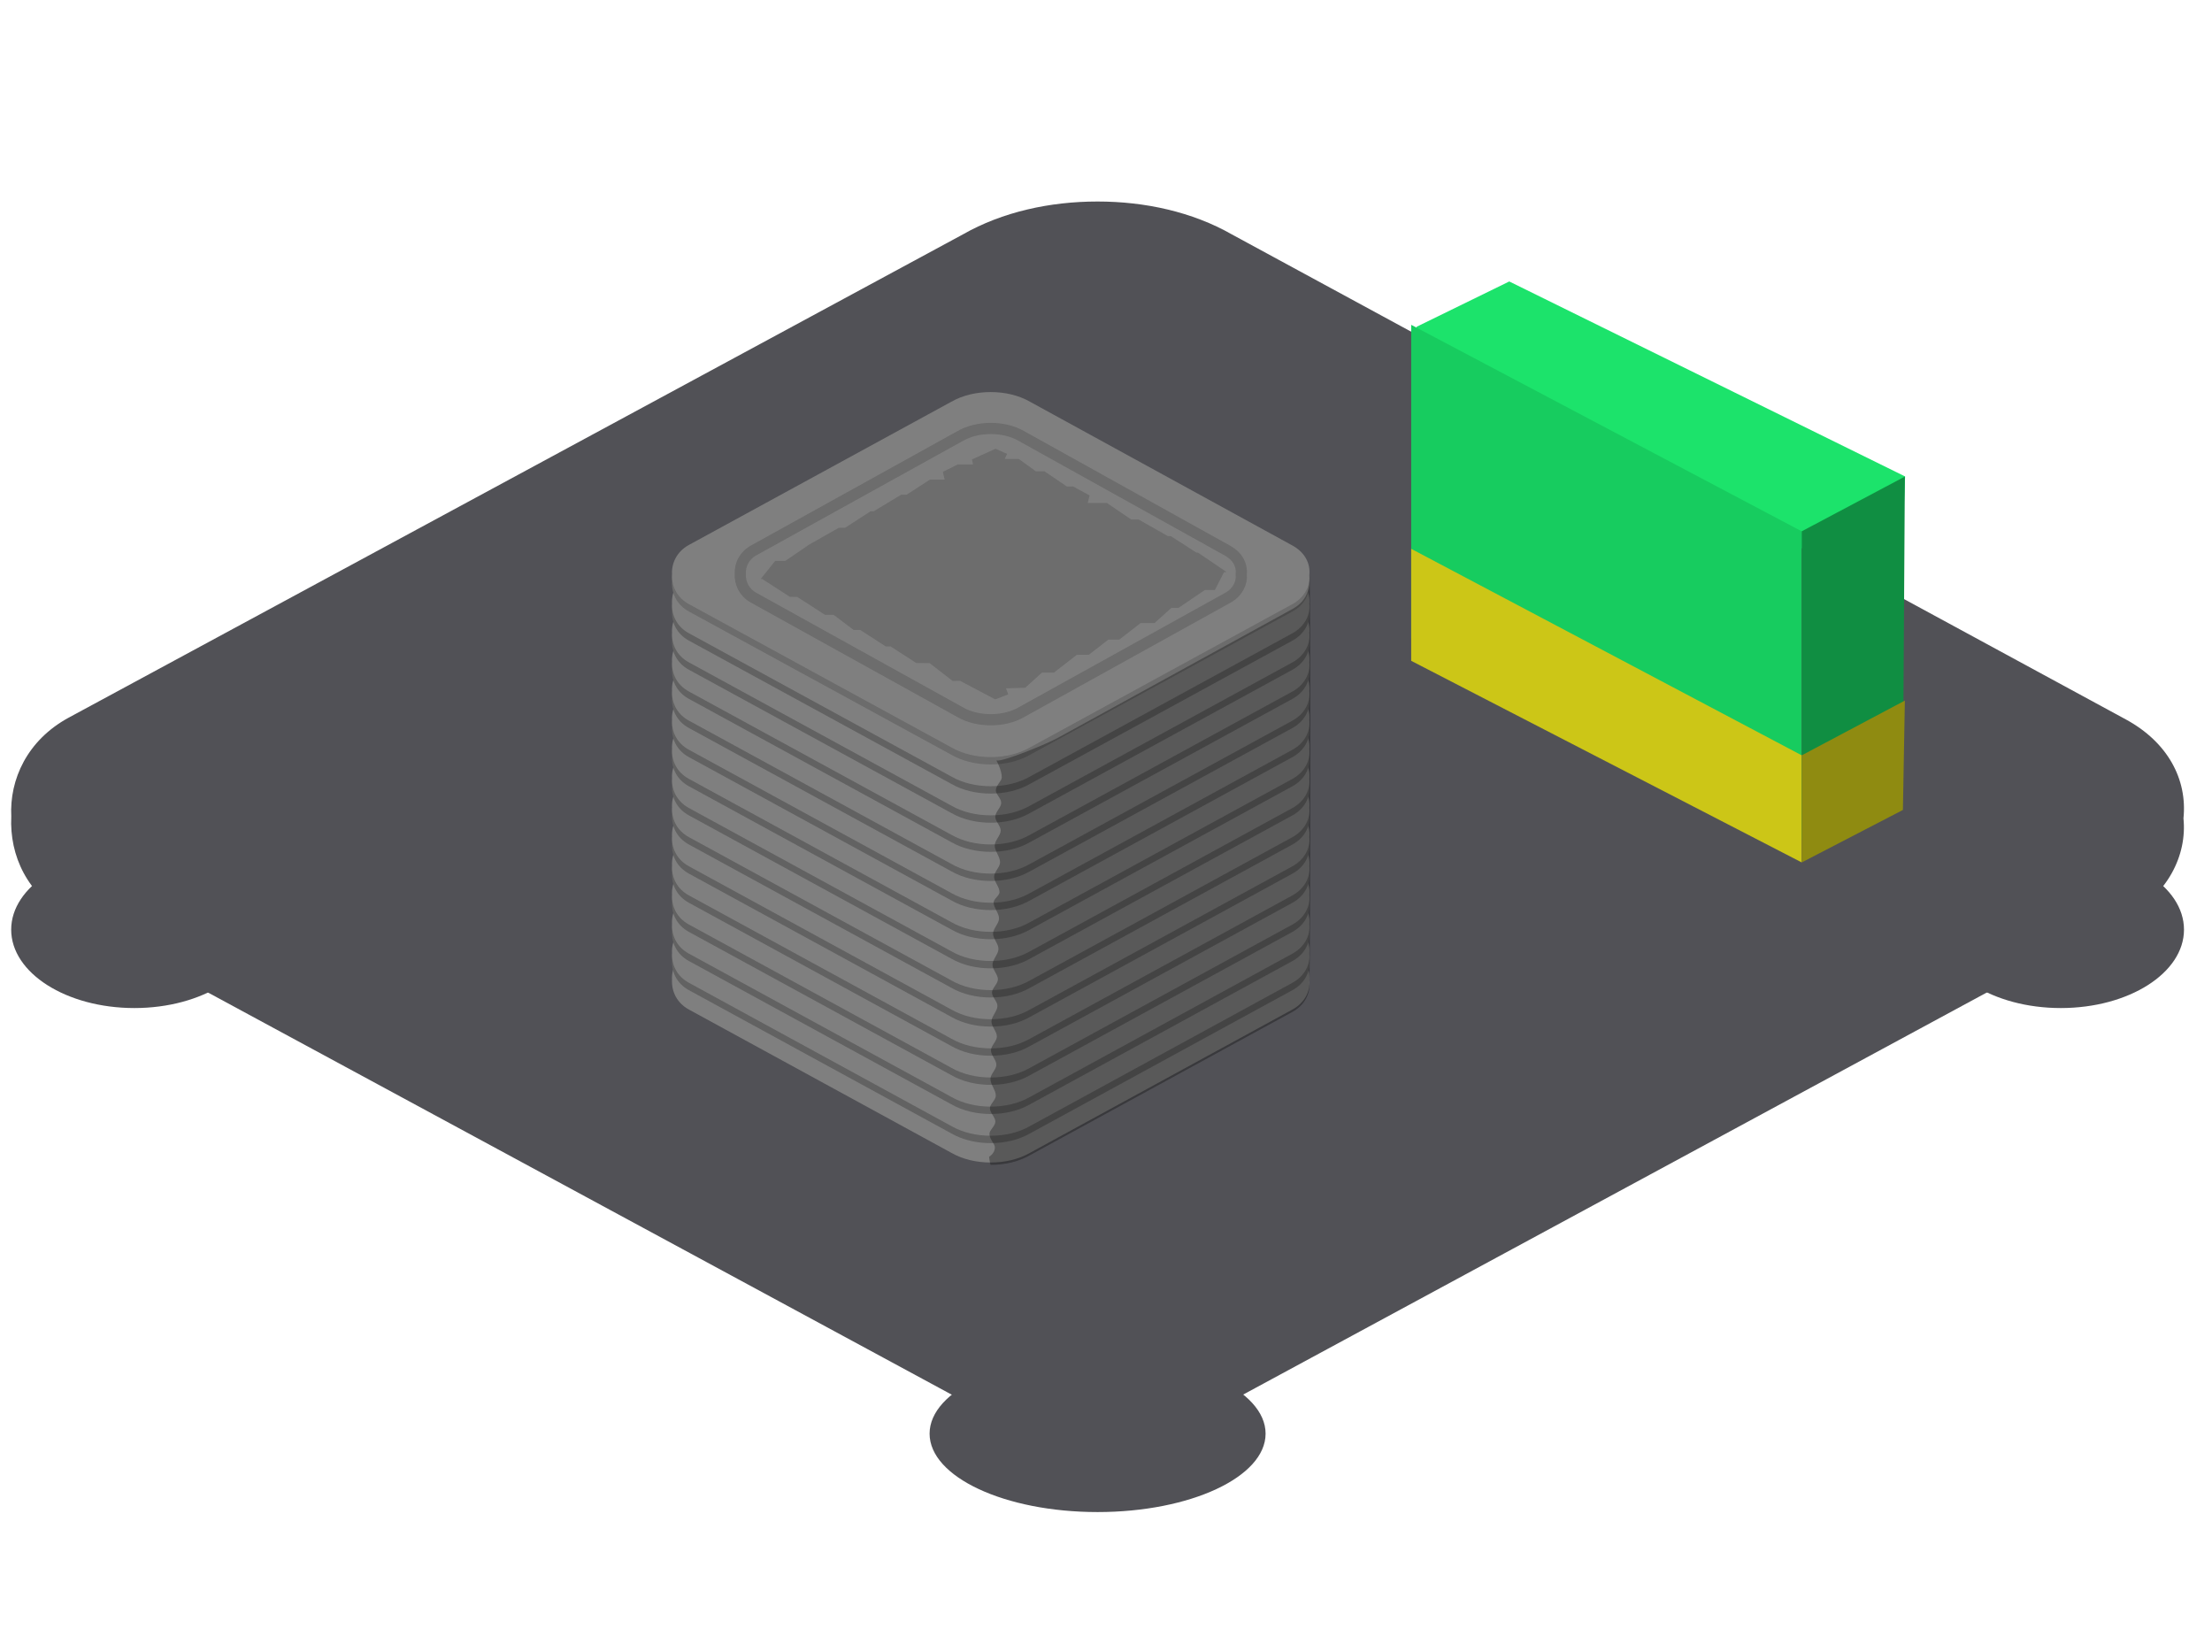 <svg 
 xmlns="http://www.w3.org/2000/svg"
 xmlns:xlink="http://www.w3.org/1999/xlink"
 width="197.5px" height="147.5px">
<defs>
<filter id="Filter_0">
                <feOffset in="SourceAlpha" dx="0" dy="-4" />
                <feGaussianBlur result="blurOut" stdDeviation="1" />
                <feFlood flood-color="rgb(56, 56, 61)" result="floodOut" />
                <feComposite operator="out" in="floodOut" in2="blurOut" result="compOut" />
                <feComposite operator="in" in="compOut" in2="SourceAlpha" />
                <feComponentTransfer><feFuncA type="linear" slope="1"/></feComponentTransfer>
                <feBlend mode="normal" in2="SourceGraphic" />
            </filter>

</defs>
<path fill-rule="evenodd"  fill="none"
 d="M87.999,-0.000 L104.999,-0.000 L104.999,11.000 L87.999,11.000 L87.999,-0.000 Z"/>
<path fill-rule="evenodd"  fill="none"
 d="M167.999,132.000 L196.999,132.000 L196.999,147.000 L167.999,147.000 L167.999,132.000 Z"/>
<path fill-rule="evenodd"  fill="rgb(81, 81, 86)"
 d="M97.999,121.000 C106.284,121.000 112.999,124.134 112.999,127.999 C112.999,131.865 106.284,134.999 97.999,134.999 C89.715,134.999 82.999,131.865 82.999,127.999 C82.999,124.134 89.715,121.000 97.999,121.000 Z"/>
<path fill-rule="evenodd"  fill="rgb(81, 81, 86)"
 d="M11.999,76.000 C18.074,76.000 22.999,79.134 22.999,83.000 C22.999,86.866 18.074,90.000 11.999,90.000 C5.924,90.000 0.999,86.866 0.999,83.000 C0.999,79.134 5.924,76.000 11.999,76.000 Z"/>
<path fill-rule="evenodd"  fill="rgb(81, 81, 86)"
 d="M183.999,76.000 C190.074,76.000 194.999,79.134 194.999,83.000 C194.999,86.866 190.074,90.000 183.999,90.000 C177.924,90.000 172.999,86.866 172.999,83.000 C172.999,79.134 177.924,76.000 183.999,76.000 Z"/>
<g filter="url(#Filter_0)">
<path fill-rule="evenodd"  fill="rgb(81, 81, 86)"
 d="M189.828,85.889 C193.532,83.871 195.288,80.371 194.952,77.066 C195.313,73.566 193.532,70.260 189.828,68.243 L109.994,24.932 C106.459,22.914 102.224,21.991 97.992,21.991 C93.757,21.991 89.499,22.914 85.964,24.932 L6.131,68.073 C2.427,70.091 0.839,73.590 1.007,76.896 C0.839,80.395 2.427,83.871 6.131,85.889 L85.964,129.053 C89.499,131.071 93.734,131.994 97.992,131.994 C102.224,131.994 106.459,131.071 109.994,129.053 L189.828,85.889 Z"/>
</g>
<path fill-rule="evenodd"  fill="rgb(28, 227, 107)"
 d="M126.473,29.179 L127.000,35.000 L161.000,49.000 L170.000,45.000 L170.097,42.538 L134.756,25.129 L126.473,29.179 Z"/>
<path fill-rule="evenodd"  fill="rgb(23, 204, 95)"
 d="M125.999,29.000 L160.868,47.437 L160.868,74.999 L125.999,57.000 L125.999,29.000 Z"/>
<path fill-rule="evenodd"  fill="rgb(16, 142, 66)"
 d="M160.868,47.437 L170.077,42.548 L169.903,70.314 L160.868,74.999 L160.868,47.437 Z"/>
<path fill-rule="evenodd"  fill="rgb(204, 198, 23)"
 d="M125.999,49.000 L160.868,67.437 L160.868,76.999 L125.999,58.999 L125.999,49.000 Z"/>
<path fill-rule="evenodd"  fill="rgb(143, 139, 17)"
 d="M160.868,67.437 L170.077,62.549 L169.903,72.314 L160.868,76.999 L160.868,67.437 Z"/>
<path fill-rule="evenodd"  fill="rgb(127, 127, 127)"
 d="M115.401,90.131 C116.488,89.534 117.003,88.497 116.905,87.518 C117.011,86.480 116.488,85.501 115.401,84.903 L91.978,72.072 C90.941,71.475 89.698,71.201 88.456,71.201 C87.214,71.201 85.964,71.475 84.928,72.072 L61.504,84.853 C60.417,85.451 59.951,86.488 60.001,87.467 C59.951,88.503 60.417,89.534 61.504,90.131 L84.928,102.919 C85.964,103.517 87.207,103.790 88.456,103.790 C89.698,103.790 90.941,103.517 91.978,102.919 L115.401,90.131 Z"/>
<path fill-rule="evenodd"  fill="rgb(98, 98, 98)"
 d="M115.401,88.400 C116.488,87.802 117.003,86.765 116.905,85.786 C117.011,84.749 116.488,83.770 115.401,83.172 L91.978,70.341 C90.941,69.743 89.698,69.470 88.456,69.470 C87.214,69.470 85.964,69.743 84.928,70.341 L61.504,83.122 C60.417,83.719 59.951,84.756 60.001,85.735 C59.951,86.772 60.417,87.802 61.504,88.400 L84.928,101.187 C85.964,101.785 87.207,102.059 88.456,102.059 C89.698,102.059 90.941,101.785 91.978,101.187 L115.401,88.400 Z"/>
<path fill-rule="evenodd"  fill="rgb(127, 127, 127)"
 d="M115.401,87.741 C116.488,87.144 117.003,86.107 116.905,85.127 C117.011,84.091 116.488,83.111 115.401,82.514 L91.978,69.682 C90.941,69.085 89.698,68.811 88.456,68.811 C87.214,68.811 85.964,69.085 84.928,69.682 L61.504,82.463 C60.417,83.061 59.951,84.098 60.001,85.077 C59.951,86.114 60.417,87.144 61.504,87.741 L84.928,100.529 C85.964,101.127 87.207,101.400 88.456,101.400 C89.698,101.400 90.941,101.127 91.978,100.529 L115.401,87.741 Z"/>
<path fill-rule="evenodd"  fill="rgb(98, 98, 98)"
 d="M115.401,85.799 C116.488,85.201 117.003,84.165 116.905,83.185 C117.011,82.149 116.488,81.169 115.401,80.571 L91.978,67.740 C90.941,67.142 89.698,66.869 88.456,66.869 C87.214,66.869 85.964,67.142 84.928,67.740 L61.504,80.521 C60.417,81.119 59.951,82.156 60.001,83.135 C59.951,84.172 60.417,85.201 61.504,85.799 L84.928,98.587 C85.964,99.184 87.207,99.458 88.456,99.458 C89.698,99.458 90.941,99.184 91.978,98.587 L115.401,85.799 Z"/>
<path fill-rule="evenodd"  fill="rgb(127, 127, 127)"
 d="M115.401,85.140 C116.488,84.543 117.003,83.506 116.905,82.527 C117.011,81.490 116.488,80.511 115.401,79.913 L91.978,67.082 C90.941,66.484 89.698,66.211 88.456,66.211 C87.214,66.211 85.964,66.484 84.928,67.082 L61.504,79.863 C60.417,80.460 59.951,81.497 60.001,82.476 C59.951,83.513 60.417,84.543 61.504,85.140 L84.928,97.928 C85.964,98.526 87.207,98.800 88.456,98.800 C89.698,98.800 90.941,98.526 91.978,97.928 L115.401,85.140 Z"/>
<path fill-rule="evenodd"  fill="rgb(98, 98, 98)"
 d="M115.401,83.198 C116.488,82.601 117.003,81.564 116.905,80.585 C117.011,79.548 116.488,78.568 115.401,77.971 L91.978,65.140 C90.941,64.542 89.698,64.268 88.456,64.268 C87.214,64.268 85.964,64.542 84.928,65.140 L61.504,77.921 C60.417,78.518 59.951,79.555 60.001,80.534 C59.951,81.571 60.417,82.601 61.504,83.198 L84.928,95.986 C85.964,96.584 87.207,96.857 88.456,96.857 C89.698,96.857 90.941,96.584 91.978,95.986 L115.401,83.198 Z"/>
<path fill-rule="evenodd"  fill="rgb(127, 127, 127)"
 d="M115.401,82.540 C116.488,81.943 117.003,80.906 116.905,79.927 C117.011,78.890 116.488,77.910 115.401,77.312 L91.978,64.481 C90.941,63.884 89.698,63.610 88.456,63.610 C87.214,63.610 85.964,63.884 84.928,64.481 L61.504,77.262 C60.417,77.860 59.951,78.897 60.001,79.876 C59.951,80.913 60.417,81.943 61.504,82.540 L84.928,95.328 C85.964,95.926 87.207,96.199 88.456,96.199 C89.698,96.199 90.941,95.926 91.978,95.328 L115.401,82.540 Z"/>
<path fill-rule="evenodd"  fill="rgb(98, 98, 98)"
 d="M115.401,80.598 C116.488,80.000 117.003,78.964 116.905,77.984 C117.011,76.947 116.488,75.968 115.401,75.370 L91.978,62.539 C90.941,61.941 89.698,61.668 88.456,61.668 C87.214,61.668 85.964,61.941 84.928,62.539 L61.504,75.320 C60.417,75.918 59.951,76.955 60.001,77.934 C59.951,78.970 60.417,80.000 61.504,80.598 L84.928,93.386 C85.964,93.984 87.207,94.257 88.456,94.257 C89.698,94.257 90.941,93.984 91.978,93.386 L115.401,80.598 Z"/>
<path fill-rule="evenodd"  fill="rgb(127, 127, 127)"
 d="M115.401,79.940 C116.488,79.342 117.003,78.305 116.905,77.326 C117.011,76.289 116.488,75.310 115.401,74.712 L91.978,61.881 C90.941,61.283 89.698,61.010 88.456,61.010 C87.214,61.010 85.964,61.283 84.928,61.881 L61.504,74.661 C60.417,75.259 59.951,76.296 60.001,77.275 C59.951,78.312 60.417,79.342 61.504,79.940 L84.928,92.727 C85.964,93.325 87.207,93.599 88.456,93.599 C89.698,93.599 90.941,93.325 91.978,92.727 L115.401,79.940 Z"/>
<path fill-rule="evenodd"  fill="rgb(98, 98, 98)"
 d="M115.401,77.997 C116.488,77.400 117.003,76.363 116.905,75.384 C117.011,74.347 116.488,73.367 115.401,72.770 L91.978,59.939 C90.941,59.341 89.698,59.067 88.456,59.067 C87.214,59.067 85.964,59.341 84.928,59.939 L61.504,72.720 C60.417,73.317 59.951,74.354 60.001,75.333 C59.951,76.370 60.417,77.400 61.504,77.997 L84.928,90.785 C85.964,91.383 87.207,91.656 88.456,91.656 C89.698,91.656 90.941,91.383 91.978,90.785 L115.401,77.997 Z"/>
<path fill-rule="evenodd"  fill="rgb(127, 127, 127)"
 d="M115.401,77.339 C116.488,76.741 117.003,75.704 116.905,74.725 C117.011,73.689 116.488,72.709 115.401,72.111 L91.978,59.280 C90.941,58.683 89.698,58.409 88.456,58.409 C87.214,58.409 85.964,58.683 84.928,59.280 L61.504,72.061 C60.417,72.659 59.951,73.696 60.001,74.675 C59.951,75.712 60.417,76.741 61.504,77.339 L84.928,90.127 C85.964,90.725 87.207,90.998 88.456,90.998 C89.698,90.998 90.941,90.725 91.978,90.127 L115.401,77.339 Z"/>
<path fill-rule="evenodd"  fill="rgb(98, 98, 98)"
 d="M115.401,75.397 C116.488,74.799 117.003,73.762 116.905,72.783 C117.011,71.746 116.488,70.767 115.401,70.169 L91.978,57.338 C90.941,56.740 89.698,56.467 88.456,56.467 C87.214,56.467 85.964,56.740 84.928,57.338 L61.504,70.119 C60.417,70.717 59.951,71.753 60.001,72.732 C59.951,73.769 60.417,74.799 61.504,75.397 L84.928,88.185 C85.964,88.783 87.207,89.056 88.456,89.056 C89.698,89.056 90.941,88.783 91.978,88.185 L115.401,75.397 Z"/>
<path fill-rule="evenodd"  fill="rgb(127, 127, 127)"
 d="M115.401,74.739 C116.488,74.141 117.003,73.104 116.905,72.125 C117.011,71.088 116.488,70.109 115.401,69.511 L91.978,56.680 C90.941,56.082 89.698,55.808 88.456,55.808 C87.214,55.808 85.964,56.082 84.928,56.680 L61.504,69.461 C60.417,70.058 59.951,71.095 60.001,72.074 C59.951,73.111 60.417,74.141 61.504,74.739 L84.928,87.526 C85.964,88.124 87.207,88.398 88.456,88.398 C89.698,88.398 90.941,88.124 91.978,87.526 L115.401,74.739 Z"/>
<path fill-rule="evenodd"  fill="rgb(98, 98, 98)"
 d="M115.401,72.796 C116.488,72.199 117.003,71.162 116.905,70.183 C117.011,69.146 116.488,68.166 115.401,67.569 L91.978,54.737 C90.941,54.140 89.698,53.866 88.456,53.866 C87.214,53.866 85.964,54.140 84.928,54.737 L61.504,67.518 C60.417,68.116 59.951,69.153 60.001,70.132 C59.951,71.169 60.417,72.199 61.504,72.796 L84.928,85.584 C85.964,86.182 87.207,86.455 88.456,86.455 C89.698,86.455 90.941,86.182 91.978,85.584 L115.401,72.796 Z"/>
<path fill-rule="evenodd"  fill="rgb(127, 127, 127)"
 d="M115.401,72.138 C116.488,71.540 117.003,70.503 116.905,69.524 C117.011,68.487 116.488,67.508 115.401,66.910 L91.978,54.079 C90.941,53.481 89.698,53.208 88.456,53.208 C87.214,53.208 85.964,53.481 84.928,54.079 L61.504,66.860 C60.417,67.457 59.951,68.494 60.001,69.474 C59.951,70.511 60.417,71.540 61.504,72.138 L84.928,84.926 C85.964,85.523 87.207,85.797 88.456,85.797 C89.698,85.797 90.941,85.523 91.978,84.926 L115.401,72.138 Z"/>
<path fill-rule="evenodd"  fill="rgb(98, 98, 98)"
 d="M115.401,70.196 C116.488,69.598 117.003,68.561 116.905,67.582 C117.011,66.545 116.488,65.566 115.401,64.968 L91.978,52.137 C90.941,51.539 89.698,51.266 88.456,51.266 C87.214,51.266 85.964,51.539 84.928,52.137 L61.504,64.918 C60.417,65.515 59.951,66.552 60.001,67.532 C59.951,68.569 60.417,69.598 61.504,70.196 L84.928,82.984 C85.964,83.581 87.207,83.855 88.456,83.855 C89.698,83.855 90.941,83.581 91.978,82.984 L115.401,70.196 Z"/>
<path fill-rule="evenodd"  fill="rgb(127, 127, 127)"
 d="M115.401,69.537 C116.488,68.940 117.003,67.903 116.905,66.924 C117.011,65.887 116.488,64.907 115.401,64.310 L91.978,51.479 C90.941,50.881 89.698,50.607 88.456,50.607 C87.214,50.607 85.964,50.881 84.928,51.479 L61.504,64.260 C60.417,64.857 59.951,65.894 60.001,66.873 C59.951,67.910 60.417,68.940 61.504,69.537 L84.928,82.325 C85.964,82.923 87.207,83.196 88.456,83.196 C89.698,83.196 90.941,82.923 91.978,82.325 L115.401,69.537 Z"/>
<path fill-rule="evenodd"  fill="rgb(98, 98, 98)"
 d="M115.401,67.595 C116.488,66.998 117.003,65.961 116.905,64.981 C117.011,63.945 116.488,62.965 115.401,62.367 L91.978,49.536 C90.941,48.939 89.698,48.665 88.456,48.665 C87.214,48.665 85.964,48.939 84.928,49.536 L61.504,62.317 C60.417,62.915 59.951,63.952 60.001,64.931 C59.951,65.968 60.417,66.998 61.504,67.595 L84.928,80.383 C85.964,80.981 87.207,81.254 88.456,81.254 C89.698,81.254 90.941,80.981 91.978,80.383 L115.401,67.595 Z"/>
<path fill-rule="evenodd"  fill="rgb(127, 127, 127)"
 d="M115.401,66.937 C116.488,66.339 117.003,65.302 116.905,64.323 C117.011,63.286 116.488,62.307 115.401,61.709 L91.978,48.878 C90.941,48.280 89.698,48.007 88.456,48.007 C87.214,48.007 85.964,48.280 84.928,48.878 L61.504,61.659 C60.417,62.257 59.951,63.293 60.001,64.273 C59.951,65.309 60.417,66.339 61.504,66.937 L84.928,79.725 C85.964,80.322 87.207,80.596 88.456,80.596 C89.698,80.596 90.941,80.322 91.978,79.725 L115.401,66.937 Z"/>
<path fill-rule="evenodd"  fill="rgb(98, 98, 98)"
 d="M115.401,64.994 C116.488,64.397 117.003,63.360 116.905,62.381 C117.011,61.344 116.488,60.365 115.401,59.767 L91.978,46.936 C90.941,46.338 89.698,46.065 88.456,46.065 C87.214,46.065 85.964,46.338 84.928,46.936 L61.504,59.717 C60.417,60.314 59.951,61.351 60.001,62.331 C59.951,63.367 60.417,64.397 61.504,64.994 L84.928,77.783 C85.964,78.380 87.207,78.654 88.456,78.654 C89.698,78.654 90.941,78.380 91.978,77.783 L115.401,64.994 Z"/>
<path fill-rule="evenodd"  fill="rgb(127, 127, 127)"
 d="M115.401,64.336 C116.488,63.739 117.003,62.702 116.905,61.723 C117.011,60.686 116.488,59.706 115.401,59.108 L91.978,46.277 C90.941,45.680 89.698,45.406 88.456,45.406 C87.214,45.406 85.964,45.680 84.928,46.277 L61.504,59.058 C60.417,59.656 59.951,60.693 60.001,61.672 C59.951,62.709 60.417,63.739 61.504,64.336 L84.928,77.124 C85.964,77.722 87.207,77.996 88.456,77.996 C89.698,77.996 90.941,77.722 91.978,77.124 L115.401,64.336 Z"/>
<path fill-rule="evenodd"  fill="rgb(98, 98, 98)"
 d="M115.401,62.394 C116.488,61.796 117.003,60.760 116.905,59.780 C117.011,58.744 116.488,57.764 115.401,57.166 L91.978,44.335 C90.941,43.738 89.698,43.464 88.456,43.464 C87.214,43.464 85.964,43.738 84.928,44.335 L61.504,57.116 C60.417,57.714 59.951,58.751 60.001,59.730 C59.951,60.767 60.417,61.796 61.504,62.394 L84.928,75.182 C85.964,75.780 87.207,76.053 88.456,76.053 C89.698,76.053 90.941,75.780 91.978,75.182 L115.401,62.394 Z"/>
<path fill-rule="evenodd"  fill="rgb(127, 127, 127)"
 d="M115.401,61.736 C116.488,61.138 117.003,60.101 116.905,59.122 C117.011,58.085 116.488,57.106 115.401,56.508 L91.978,43.677 C90.941,43.079 89.698,42.806 88.456,42.806 C87.214,42.806 85.964,43.079 84.928,43.677 L61.504,56.458 C60.417,57.056 59.951,58.092 60.001,59.071 C59.951,60.108 60.417,61.138 61.504,61.736 L84.928,74.524 C85.964,75.121 87.207,75.395 88.456,75.395 C89.698,75.395 90.941,75.121 91.978,74.524 L115.401,61.736 Z"/>
<path fill-rule="evenodd"  fill="rgb(98, 98, 98)"
 d="M115.401,59.793 C116.488,59.196 117.003,58.159 116.905,57.180 C117.011,56.143 116.488,55.164 115.401,54.566 L91.978,41.735 C90.941,41.137 89.698,40.864 88.456,40.864 C87.214,40.864 85.964,41.137 84.928,41.735 L61.504,54.516 C60.417,55.113 59.951,56.150 60.001,57.129 C59.951,58.166 60.417,59.196 61.504,59.793 L84.928,72.581 C85.964,73.179 87.207,73.453 88.456,73.453 C89.698,73.453 90.941,73.179 91.978,72.581 L115.401,59.793 Z"/>
<path fill-rule="evenodd"  fill="rgb(127, 127, 127)"
 d="M115.401,59.135 C116.488,58.538 117.003,57.501 116.905,56.521 C117.011,55.485 116.488,54.505 115.401,53.908 L91.978,41.076 C90.941,40.479 89.698,40.205 88.456,40.205 C87.214,40.205 85.964,40.479 84.928,41.076 L61.504,53.857 C60.417,54.455 59.951,55.492 60.001,56.471 C59.951,57.508 60.417,58.538 61.504,59.135 L84.928,71.923 C85.964,72.521 87.207,72.794 88.456,72.794 C89.698,72.794 90.941,72.521 91.978,71.923 L115.401,59.135 Z"/>
<path fill-rule="evenodd"  fill="rgb(98, 98, 98)"
 d="M115.401,57.193 C116.488,56.596 117.003,55.559 116.905,54.579 C117.011,53.543 116.488,52.563 115.401,51.965 L91.978,39.134 C90.941,38.536 89.698,38.263 88.456,38.263 C87.214,38.263 85.964,38.536 84.928,39.134 L61.504,51.915 C60.417,52.513 59.951,53.550 60.001,54.529 C59.951,55.566 60.417,56.596 61.504,57.193 L84.928,69.981 C85.964,70.578 87.207,70.852 88.456,70.852 C89.698,70.852 90.941,70.578 91.978,69.981 L115.401,57.193 Z"/>
<path fill-rule="evenodd"  fill="rgb(127, 127, 127)"
 d="M115.401,56.535 C116.488,55.937 117.003,54.900 116.905,53.921 C117.011,52.884 116.488,51.905 115.401,51.307 L91.978,38.476 C90.941,37.878 89.698,37.604 88.456,37.604 C87.214,37.604 85.964,37.878 84.928,38.476 L61.504,51.257 C60.417,51.854 59.951,52.891 60.001,53.870 C59.951,54.907 60.417,55.937 61.504,56.535 L84.928,69.323 C85.964,69.920 87.207,70.194 88.456,70.194 C89.698,70.194 90.941,69.920 91.978,69.323 L115.401,56.535 Z"/>
<path fill-rule="evenodd"  fill="rgb(108, 108, 108)"
 d="M115.401,54.592 C116.488,53.995 117.003,52.958 116.905,51.979 C117.011,50.942 116.488,49.962 115.401,49.365 L91.978,36.534 C90.941,35.936 89.698,35.662 88.456,35.662 C87.214,35.662 85.964,35.936 84.928,36.534 L61.504,49.315 C60.417,49.912 59.951,50.949 60.001,51.928 C59.951,52.965 60.417,53.995 61.504,54.592 L84.928,67.380 C85.964,67.978 87.207,68.252 88.456,68.252 C89.698,68.252 90.941,67.978 91.978,67.380 L115.401,54.592 Z"/>
<path fill-rule="evenodd"  fill="rgb(127, 127, 127)"
 d="M115.401,53.934 C116.488,53.336 117.003,52.300 116.905,51.320 C117.011,50.284 116.488,49.304 115.401,48.707 L91.978,35.875 C90.941,35.278 89.698,35.004 88.456,35.004 C87.214,35.004 85.964,35.278 84.928,35.875 L61.504,48.656 C60.417,49.254 59.951,50.291 60.001,51.270 C59.951,52.306 60.417,53.336 61.504,53.934 L84.928,66.722 C85.964,67.320 87.207,67.593 88.456,67.593 C89.698,67.593 90.941,67.320 91.978,66.722 L115.401,53.934 Z"/>
<path fill-rule="evenodd"  stroke="rgb(109, 109, 109)" stroke-width="1px" stroke-linecap="butt" stroke-linejoin="miter" fill="none"
 d="M109.645,53.360 C110.499,52.883 110.905,52.056 110.827,51.274 C110.910,50.447 110.499,49.665 109.645,49.188 L91.234,38.949 C90.418,38.472 89.442,38.254 88.465,38.254 C87.489,38.254 86.507,38.472 85.692,38.949 L67.280,49.148 C66.426,49.625 66.060,50.453 66.098,51.234 C66.060,52.061 66.426,52.883 67.280,53.360 L85.692,63.565 C86.507,64.042 87.483,64.260 88.465,64.260 C89.442,64.260 90.418,64.042 91.234,63.565 L109.645,53.360 Z"/>
<path fill-rule="evenodd"  stroke="rgb(109, 109, 109)" stroke-width="1px" stroke-linecap="butt" stroke-linejoin="miter" fill="none"
 d="M89.708,40.981 L88.893,40.612 L86.989,41.473 L90.796,41.473 L91.476,41.965 L85.630,41.965 L84.406,42.580 L93.107,42.580 L94.194,43.318 L83.183,43.318 L82.231,43.933 L95.690,43.933 L97.049,44.671 L80.600,44.671 L79.377,45.409 L98.680,45.409 L99.768,46.148 L77.881,46.148 L76.930,46.763 L101.535,46.885 L102.622,47.501 L75.026,47.623 L73.939,48.239 L104.390,48.362 L105.342,48.977 L72.443,49.100 L71.356,49.838 L106.807,49.838 L107.895,50.576 L69.453,50.576 L68.961,51.191 L108.544,51.437 L108.166,52.175 L69.725,52.175 L70.676,52.790 L106.157,53.036 L105.069,53.775 L72.851,53.775 L73.803,54.390 L103.710,54.390 L102.895,55.127 L75.570,55.127 L76.386,55.743 L100.719,55.866 L99.768,56.604 L78.289,56.604 L79.241,57.219 L98.001,57.219 L97.049,57.957 L81.008,58.080 L81.960,58.695 L94.873,58.818 L93.923,59.556 L84.271,59.556 L85.222,60.294 L92.155,60.171 L91.339,60.909 L87.261,61.032 L88.893,61.894 L89.844,61.524 "/>
<path fill-rule="evenodd"  opacity="0.302" fill="rgb(0, 0, 0)"
 d="M88.456,104.001 C89.698,104.001 90.941,103.727 91.978,103.130 L115.401,90.342 C116.488,89.744 117.003,88.707 116.905,87.728 C117.011,86.691 117.048,50.288 116.905,51.320 C117.003,52.860 116.482,53.776 115.395,54.373 L94.557,65.816 C93.520,66.413 89.487,68.046 88.967,67.896 C88.962,67.895 89.460,68.774 89.445,69.420 C89.437,69.734 88.920,70.116 88.911,70.559 C88.904,70.904 89.404,71.284 89.395,71.697 C89.388,72.078 88.872,72.487 88.863,72.920 C88.855,73.317 89.355,73.734 89.347,74.169 C89.338,74.593 88.821,75.033 88.813,75.488 C88.803,75.977 89.302,76.483 89.292,77.003 C89.284,77.416 88.768,77.837 88.760,78.265 C88.751,78.722 89.251,79.187 89.242,79.659 C89.237,79.957 88.723,80.258 88.717,80.562 C88.708,81.040 89.208,81.524 89.199,82.012 C89.190,82.454 88.674,82.900 88.666,83.347 C88.657,83.806 89.157,84.267 89.149,84.728 C89.140,85.193 88.623,85.659 88.615,86.124 C88.607,86.566 89.107,87.008 89.099,87.448 C89.092,87.836 88.577,88.223 88.570,88.608 C88.562,89.013 89.063,89.416 89.057,89.817 C89.048,90.278 88.532,90.736 88.523,91.188 C88.515,91.646 89.015,92.099 89.007,92.544 C89.000,92.958 88.484,93.366 88.477,93.767 C88.469,94.209 88.969,94.642 88.962,95.065 C88.954,95.488 88.439,95.901 88.432,96.303 C88.423,96.832 88.922,97.340 88.913,97.825 C88.906,98.209 88.391,98.578 88.385,98.930 C88.377,99.358 88.879,99.763 88.872,100.138 C88.865,100.530 88.351,100.892 88.345,101.219 C88.336,101.711 88.837,102.127 88.831,102.453 C88.821,102.987 88.309,103.281 88.309,103.281 C88.309,103.281 88.401,104.001 88.456,104.001 Z"/>
</svg>
